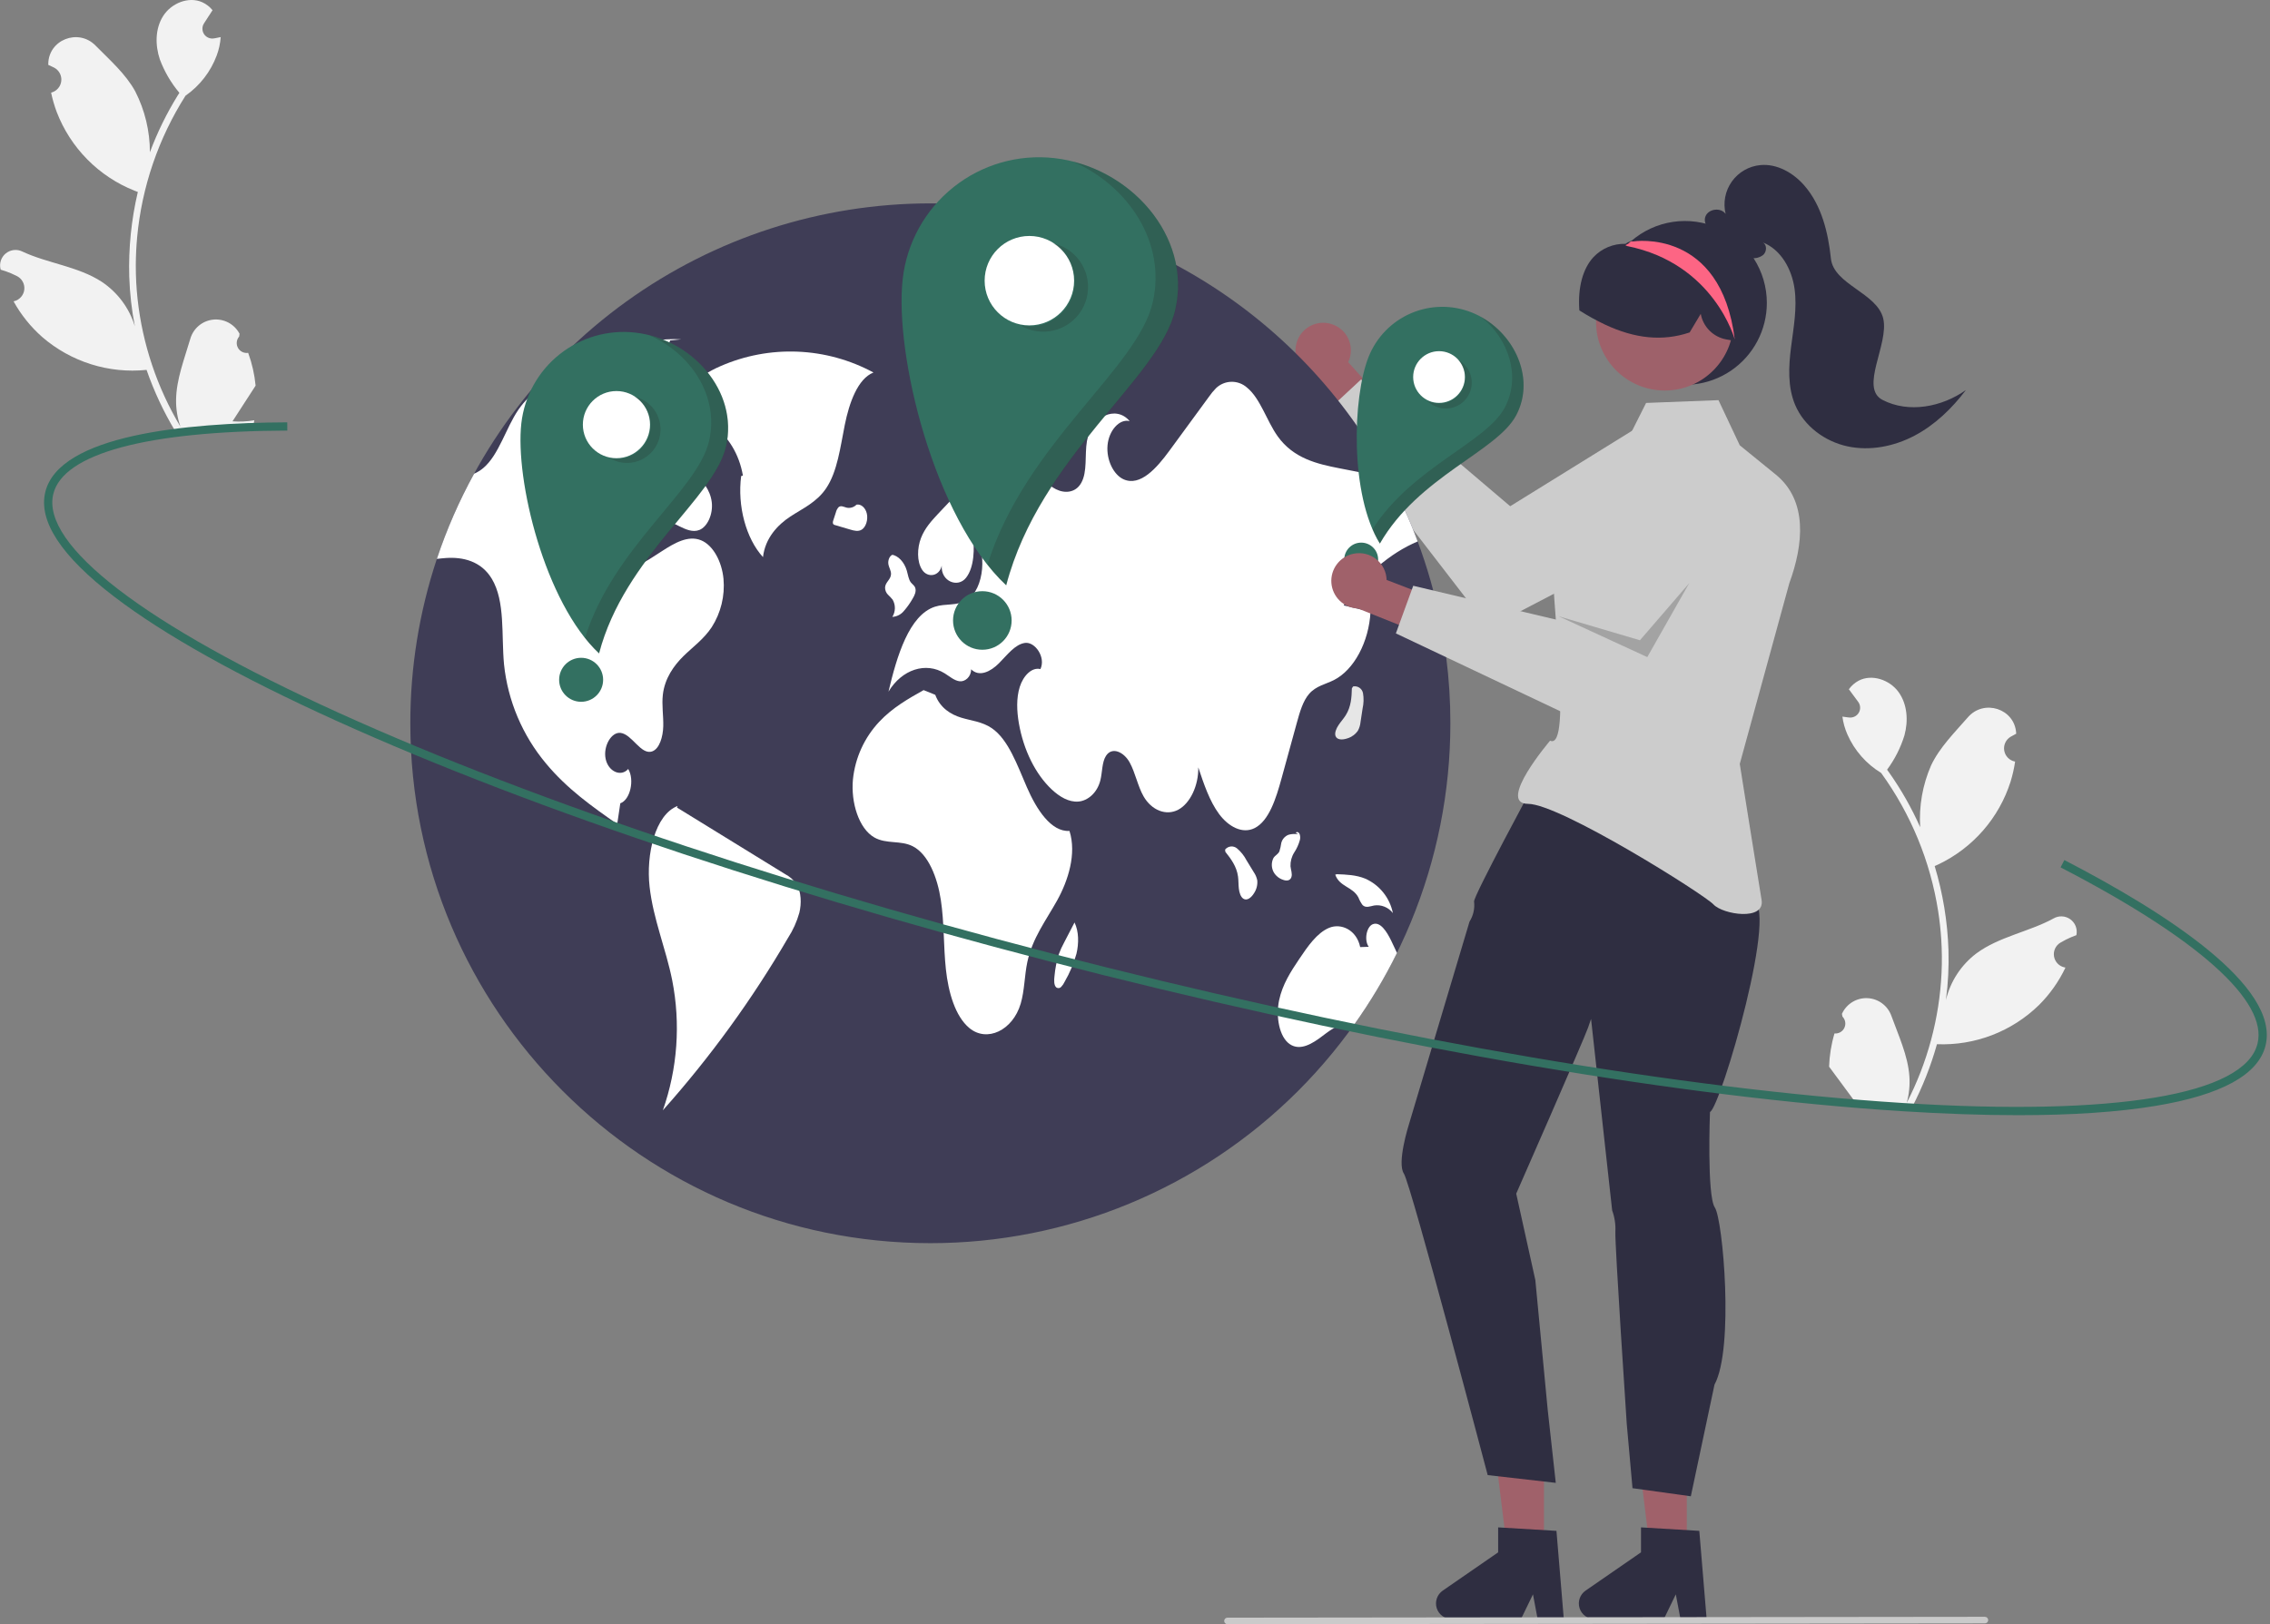 <svg width="306" height="219" viewBox="0 0 306 219" fill="none" xmlns="http://www.w3.org/2000/svg">
<rect x="0" y="0" width="306" height="219" fill="#808080" stroke="none"/>
<g clip-path="url(#clip0_8_6)">
<path d="M247.293 139.349C247.566 139.374 247.84 139.315 248.079 139.179C248.317 139.043 248.508 138.837 248.625 138.589C248.743 138.342 248.781 138.063 248.736 137.793C248.69 137.523 248.562 137.273 248.369 137.077C248.342 136.942 248.322 136.844 248.295 136.709C248.308 136.68 248.322 136.652 248.335 136.623C248.641 135.985 249.129 135.451 249.738 135.089C250.346 134.727 251.048 134.552 251.756 134.588C252.463 134.623 253.144 134.867 253.713 135.289C254.282 135.71 254.714 136.29 254.955 136.956C255.916 139.614 257.173 142.291 257.384 145.064C257.477 146.29 257.356 147.523 257.028 148.707C259.829 143.278 261.431 137.31 261.723 131.207C261.795 129.676 261.781 128.141 261.682 126.611C261.599 125.357 261.461 124.109 261.269 122.868C260.216 116.131 257.581 109.74 253.579 104.219C251.574 103.001 249.991 101.197 249.043 99.052C248.699 98.281 248.469 97.463 248.359 96.626C248.589 96.667 248.824 96.697 249.056 96.723C249.128 96.73 249.204 96.738 249.276 96.745L249.303 96.748C249.558 96.771 249.813 96.72 250.04 96.601C250.266 96.483 250.453 96.301 250.579 96.079C250.704 95.856 250.763 95.602 250.747 95.347C250.732 95.092 250.643 94.847 250.491 94.641C250.397 94.513 250.302 94.385 250.207 94.257C250.064 94.06 249.917 93.866 249.774 93.669C249.757 93.65 249.741 93.63 249.727 93.609C249.562 93.385 249.397 93.163 249.232 92.938C249.574 92.457 250.023 92.062 250.544 91.783C252.345 90.838 254.731 91.662 255.924 93.307C257.121 94.953 257.257 97.189 256.723 99.15C256.211 100.816 255.419 102.383 254.381 103.783C254.47 103.91 254.563 104.032 254.653 104.158C256.287 106.475 257.691 108.946 258.843 111.536C258.666 108.686 259.168 105.835 260.308 103.217C261.453 100.781 263.481 98.779 265.28 96.711C267.441 94.227 271.575 95.547 271.782 98.834C271.784 98.865 271.786 98.897 271.788 98.929C271.529 99.06 271.275 99.199 271.026 99.348C270.712 99.537 270.464 99.816 270.312 100.148C270.16 100.481 270.112 100.852 270.174 101.212C270.237 101.572 270.406 101.905 270.661 102.167C270.916 102.43 271.244 102.609 271.603 102.681L271.64 102.689C271.507 103.594 271.306 104.488 271.039 105.363C270.267 107.805 268.999 110.061 267.314 111.99C265.63 113.919 263.565 115.479 261.249 116.573C261.097 116.642 260.949 116.711 260.798 116.777C261.905 120.453 262.531 124.257 262.657 128.094C262.725 130.357 262.609 132.623 262.311 134.867L262.327 134.788C262.93 132.305 264.372 130.105 266.409 128.562C269.434 126.305 273.59 125.616 276.821 123.839C277.165 123.64 277.559 123.543 277.956 123.561C278.353 123.578 278.736 123.709 279.062 123.937C279.387 124.166 279.64 124.482 279.791 124.85C279.942 125.217 279.985 125.62 279.914 126.011C279.909 126.039 279.903 126.067 279.897 126.095C279.42 126.264 278.954 126.462 278.501 126.689C278.242 126.82 277.988 126.959 277.739 127.108C277.426 127.297 277.177 127.576 277.025 127.908C276.873 128.241 276.825 128.612 276.888 128.972C276.95 129.332 277.12 129.665 277.375 129.928C277.63 130.19 277.958 130.369 278.316 130.441L278.353 130.449C278.379 130.454 278.402 130.459 278.428 130.464C277.539 132.337 276.334 134.044 274.865 135.509C273.053 137.281 270.898 138.663 268.533 139.573C266.167 140.482 263.641 140.898 261.109 140.796L261.105 140.796C260.279 143.75 259.148 146.611 257.731 149.331L247.118 148.837C247.085 148.717 247.057 148.594 247.028 148.474C248.007 148.582 248.996 148.569 249.973 148.436C249.23 147.433 248.488 146.423 247.746 145.42C247.729 145.401 247.713 145.381 247.699 145.361C247.322 144.847 246.942 144.338 246.566 143.825L246.565 143.824C246.615 142.307 246.859 140.803 247.292 139.349L247.293 139.349Z" fill="#F2F2F2"/>
<path d="M33.454 47.576C33.183 47.619 32.905 47.576 32.659 47.456C32.413 47.335 32.209 47.141 32.077 46.901C31.944 46.661 31.889 46.386 31.918 46.113C31.947 45.84 32.059 45.583 32.239 45.376C32.258 45.239 32.272 45.141 32.291 45.004C32.276 44.976 32.261 44.948 32.245 44.92C31.9 44.302 31.38 43.799 30.75 43.476C30.121 43.152 29.409 43.021 28.706 43.1C28.002 43.18 27.337 43.465 26.795 43.921C26.253 44.376 25.858 44.982 25.659 45.662C24.864 48.374 23.774 51.123 23.735 53.904C23.718 55.134 23.915 56.357 24.316 57.519C21.184 52.273 19.217 46.415 18.548 40.342C18.382 38.818 18.301 37.286 18.305 35.752C18.311 34.495 18.371 33.242 18.486 31.99C19.12 25.201 21.356 18.66 25.009 12.902C26.935 11.562 28.404 9.665 29.218 7.465C29.513 6.674 29.692 5.844 29.75 5.001C29.523 5.057 29.29 5.101 29.061 5.141C28.989 5.153 28.914 5.165 28.842 5.177L28.815 5.181C28.563 5.22 28.304 5.185 28.071 5.08C27.838 4.976 27.64 4.806 27.501 4.592C27.362 4.378 27.288 4.127 27.288 3.872C27.287 3.616 27.361 3.366 27.5 3.152C27.586 3.018 27.672 2.884 27.759 2.751C27.89 2.545 28.025 2.343 28.155 2.137C28.171 2.117 28.185 2.096 28.199 2.075C28.349 1.84 28.5 1.609 28.651 1.375C28.279 0.916 27.807 0.549 27.27 0.303C25.414 -0.529 23.083 0.44 21.994 2.156C20.902 3.872 20.904 6.113 21.558 8.037C22.172 9.669 23.06 11.184 24.182 12.517C24.101 12.649 24.015 12.777 23.934 12.908C22.446 15.321 21.198 17.874 20.207 20.53C20.208 17.675 19.531 14.86 18.231 12.318C16.938 9.957 14.79 8.085 12.867 6.132C10.556 3.786 6.512 5.359 6.508 8.652C6.508 8.684 6.508 8.716 6.508 8.747C6.775 8.862 7.037 8.985 7.295 9.118C7.619 9.287 7.885 9.551 8.057 9.873C8.229 10.196 8.3 10.563 8.26 10.926C8.22 11.29 8.071 11.633 7.833 11.91C7.594 12.187 7.278 12.386 6.925 12.481L6.889 12.491C7.077 13.386 7.332 14.266 7.654 15.123C8.575 17.513 9.98 19.686 11.78 21.507C13.581 23.328 15.738 24.758 18.117 25.706C18.273 25.766 18.425 25.826 18.58 25.882C17.702 29.619 17.313 33.455 17.424 37.292C17.496 39.556 17.751 41.809 18.187 44.032L18.167 43.953C17.411 41.512 15.836 39.406 13.707 37.992C10.55 35.926 6.359 35.494 3.023 33.92C2.668 33.743 2.269 33.671 1.874 33.713C1.479 33.755 1.104 33.909 0.794 34.157C0.483 34.406 0.25 34.737 0.122 35.113C-0.006 35.489 -0.024 35.894 0.071 36.28C0.078 36.307 0.085 36.335 0.093 36.362C0.58 36.501 1.057 36.671 1.523 36.869C1.79 36.984 2.052 37.107 2.31 37.24C2.634 37.409 2.9 37.672 3.072 37.995C3.244 38.318 3.315 38.685 3.275 39.048C3.235 39.412 3.086 39.755 2.847 40.032C2.609 40.309 2.293 40.508 1.94 40.603L1.903 40.612C1.877 40.619 1.855 40.625 1.829 40.632C2.832 42.447 4.141 44.076 5.697 45.448C7.615 47.104 9.851 48.351 12.268 49.112C14.685 49.873 17.233 50.133 19.753 49.875L19.757 49.875C20.765 52.772 22.07 55.557 23.653 58.184L34.215 57.036C34.24 56.914 34.261 56.789 34.282 56.668C33.311 56.836 32.323 56.884 31.341 56.812C32.02 55.765 32.698 54.711 33.377 53.664C33.393 53.644 33.407 53.623 33.42 53.602C33.764 53.066 34.112 52.535 34.456 51.999L34.456 51.998C34.313 50.488 33.977 49.002 33.454 47.577L33.454 47.576Z" fill="#F2F2F2"/>
<path d="M179.378 43.662C179.901 43.806 180.386 44.063 180.799 44.414C181.212 44.766 181.543 45.204 181.768 45.697C181.993 46.19 182.108 46.727 182.103 47.269C182.099 47.811 181.976 48.346 181.742 48.835L187.41 55.136L184.421 59.515L176.542 50.503C175.745 50.057 175.141 49.334 174.842 48.471C174.543 47.608 174.572 46.666 174.921 45.823C175.271 44.98 175.918 44.294 176.739 43.896C177.561 43.498 178.5 43.414 179.378 43.662Z" fill="#A0616A"/>
<path d="M232.44 59.136C231.929 58.304 231.259 57.581 230.468 57.009C229.678 56.437 228.782 56.027 227.832 55.802C226.882 55.577 225.897 55.541 224.934 55.698C223.97 55.854 223.047 56.199 222.217 56.713L203.577 68.258L183.47 51.166L178.467 55.824L200.68 84.644L229.55 69.593C228.876 69.945 233.254 60.461 232.44 59.136Z" fill="#CCCCCC"/>
<path d="M195.513 97.523C195.515 106.729 193.703 115.845 190.181 124.351C186.659 132.857 181.495 140.585 174.986 147.095C168.476 153.605 160.747 158.768 152.242 162.29C143.736 165.813 134.619 167.625 125.413 167.623C86.699 167.623 55.313 136.237 55.313 97.523C55.307 89.992 56.514 82.51 58.888 75.363C63.55 61.407 72.482 49.268 84.42 40.665C96.358 32.062 110.698 27.43 125.413 27.423C138.104 27.418 150.558 30.86 161.445 37.381C172.332 43.902 181.244 53.257 187.23 64.447C188.714 67.208 190.008 70.067 191.105 73.003C191.257 73.412 191.405 73.821 191.549 74.234V74.238C192.191 76.053 192.757 77.901 193.247 79.784C194.756 85.576 195.518 91.537 195.513 97.523Z" fill="#3F3D56"/>
<path d="M117.744 50.227C114.593 48.524 111.096 47.562 107.517 47.416C103.939 47.269 100.374 47.942 97.096 49.382C94.209 50.639 91.169 52.893 90.206 56.963C94.101 54.664 99.143 58.296 100.145 64.123L99.911 64.187C99.382 68.223 100.564 72.617 102.852 75.119C103.152 72.52 104.861 70.751 106.542 69.646C108.223 68.541 110.083 67.738 111.366 65.838C112.887 63.586 113.273 60.295 113.878 57.293C114.482 54.291 115.628 51.064 117.744 50.227Z" fill="white"/>
<path d="M95.94 84.57C94.861 86.19 93.42 87.206 92.127 88.472C90.838 89.742 89.612 91.455 89.355 93.656C89.191 95.065 89.444 96.499 89.409 97.924C89.374 99.349 88.899 100.954 87.929 101.308C86.399 101.861 85.23 99.018 83.657 98.82C82.407 98.664 81.281 100.631 81.644 102.336C82.006 104.042 83.708 104.798 84.685 103.684C85.569 105.168 84.946 107.859 83.618 108.314C83.478 109.249 83.338 110.18 83.201 111.114C79.844 108.766 76.452 106.379 73.598 102.94C70.423 99.148 68.454 94.493 67.943 89.574C67.573 85.621 68.122 81.1 66.307 78.058C64.855 75.624 62.362 75.087 60.119 75.239C59.71 75.266 59.297 75.313 58.888 75.363C60.211 71.39 61.892 67.545 63.908 63.875C64.365 63.679 64.789 63.415 65.166 63.092C67.254 61.32 68.181 57.733 69.875 55.252C69.984 55.093 70.097 54.937 70.213 54.785C71.947 52.523 74.268 51.358 76.511 50.275C81.476 47.865 86.586 45.423 91.828 45.758L90.336 45.902C88.595 50.778 86.853 55.654 85.11 60.529C84.845 61.277 84.577 62.026 84.308 62.776C83.318 65.549 82.298 68.501 82.45 71.605C82.539 73.443 83.178 75.406 84.393 76.037C85.526 76.621 86.765 75.905 87.859 75.196C88.323 74.9 88.782 74.604 89.246 74.304C90.909 73.233 92.751 72.135 94.507 72.851C96.115 73.506 97.303 75.691 97.529 78.047C97.736 80.337 97.177 82.631 95.94 84.57Z" fill="white"/>
<path d="M105.83 117.858C100.974 114.868 96.117 111.878 91.26 108.887L91.343 108.675C88.323 109.825 87.069 115.193 87.568 119.582C88.067 123.972 89.759 127.896 90.614 132.173C91.767 138.026 91.332 144.081 89.354 149.71C95.741 142.544 101.392 134.756 106.225 126.462C106.9 125.417 107.415 124.276 107.751 123.078C108.06 121.804 108.012 120.272 107.394 119.25C106.997 118.663 106.459 118.185 105.83 117.858Z" fill="white"/>
<path d="M86.662 63.455C86.147 64.614 85.948 66.161 86.416 67.36C86.894 68.586 87.905 69.139 88.835 69.6L91.519 70.931C92.411 71.373 93.374 71.82 94.284 71.456C95.381 71.017 96.142 69.296 95.946 67.698C95.736 65.998 94.665 64.829 93.673 63.833C92.286 62.439 90.899 61.046 89.513 59.652L88.731 60.609C87.885 61.434 87.186 62.396 86.662 63.455Z" fill="white"/>
<path d="M181.127 81.629C182.334 81.914 183.542 82.198 184.749 82.482C184.539 86.56 182.517 90.334 179.807 91.701C178.678 92.269 177.42 92.479 176.485 93.543C175.64 94.508 175.212 96.012 174.818 97.449C174.129 99.957 173.44 102.465 172.75 104.973C172.01 107.676 171.06 110.678 169.136 111.652C167.485 112.489 165.596 111.465 164.327 109.747C163.057 108.03 162.282 105.72 161.53 103.47C161.577 105.923 160.436 108.33 158.82 109.183C157.2 110.036 155.229 109.264 154.146 107.36C153.368 105.993 153.044 104.19 152.281 102.804C151.518 101.417 149.917 100.623 149.084 101.923C148.535 102.788 148.605 104.112 148.332 105.21C147.908 106.916 146.622 107.987 145.349 108.081C144.079 108.174 142.841 107.442 141.778 106.449C139.585 104.392 137.969 101.129 137.342 97.503C137.065 95.887 136.988 94.127 137.467 92.612C137.946 91.097 139.102 89.929 140.251 90.217C141.007 88.62 139.515 86.501 138.171 86.688C136.824 86.875 135.769 88.32 134.663 89.43C133.56 90.54 132.018 91.346 130.908 90.244C130.916 91.268 130.083 91.946 129.362 91.86C128.646 91.778 128.007 91.202 127.349 90.793C124.806 89.208 121.577 90.26 119.77 93.258C120.9 88.453 122.555 82.938 126.025 81.809C127.442 81.345 128.988 81.727 130.328 80.925C132.7 79.503 133.179 74.133 131.13 71.917C131.391 74.012 131.341 76.458 130.235 77.891C129.129 79.324 126.807 78.389 126.948 76.271C126.628 77.731 125.039 77.953 124.307 76.832C123.571 75.71 123.634 73.876 124.155 72.536C124.677 71.196 125.565 70.234 126.426 69.311C128.276 67.329 130.153 65.323 132.295 64.077C134.441 62.831 136.917 62.41 139.067 63.649C140.201 64.303 141.197 65.394 142.354 65.97C143.511 66.55 144.979 66.476 145.746 65.121C146.607 63.61 146.202 61.367 146.521 59.478C147.094 56.14 150.431 54.579 152.281 56.783C150.899 56.428 149.469 58.064 149.298 60.047C149.123 62.029 150.124 64.031 151.463 64.63C153.714 65.627 155.918 63.119 157.62 60.798C159.396 58.368 161.175 55.939 162.956 53.512C163.24 53.098 163.559 52.71 163.91 52.351C164.468 51.807 165.211 51.496 165.99 51.48C166.769 51.464 167.525 51.745 168.104 52.265C169.903 53.734 170.749 56.744 172.225 58.816C174.366 61.826 177.572 62.558 180.555 63.142C182.778 63.575 185.003 64.01 187.23 64.447C188.714 67.208 190.008 70.067 191.105 73.003C187.335 74.604 183.857 77.599 181.127 81.629Z" fill="white"/>
<path d="M188.316 128.487C186.648 131.875 184.707 135.122 182.514 138.196C181.112 137.597 179.604 138.668 178.292 139.672C176.921 140.724 175.274 141.748 173.868 140.79C172.431 139.809 171.967 137.063 172.423 134.886C172.879 132.713 174.016 130.984 175.118 129.34C176.286 127.596 177.536 125.785 179.16 125.107C180.788 124.429 182.88 125.387 183.355 127.701L184.508 127.662C183.861 126.774 184.2 124.936 185.068 124.612C186.069 124.235 186.938 125.609 187.53 126.825C187.794 127.374 188.063 127.927 188.316 128.487Z" fill="white"/>
<path d="M144.167 112.038C141.689 112.193 139.726 109.143 138.422 106.142C137.118 103.142 135.928 99.71 133.692 98.183C132.415 97.31 130.958 97.19 129.573 96.767C128.187 96.344 126.737 95.469 126.074 93.687L124.503 93.052C122.427 94.219 120.324 95.408 118.535 97.307C116.529 99.438 115.279 102.17 114.979 105.081C114.679 108.227 115.788 111.735 117.859 112.917C119.496 113.851 121.402 113.262 123.06 114.117C125.132 115.185 126.362 118.288 126.827 121.351C127.293 124.415 127.175 127.599 127.508 130.697C127.841 133.795 128.759 137.019 130.659 138.607C133.036 140.594 136.525 138.943 137.592 135.326C138.115 133.552 138.097 131.55 138.488 129.708C139.177 126.465 141.037 124.059 142.512 121.399C143.987 118.738 145.148 115.125 144.167 112.038Z" fill="white"/>
<path d="M119.683 80.169C119.914 80.382 120.129 80.611 120.328 80.854C120.533 81.208 120.638 81.612 120.631 82.021C120.624 82.431 120.506 82.831 120.288 83.178C120.587 83.161 120.878 83.082 121.145 82.947C121.411 82.811 121.647 82.622 121.837 82.391C122.289 81.876 122.687 81.315 123.024 80.719C123.276 80.306 123.545 79.749 123.374 79.26C123.257 78.926 122.98 78.783 122.786 78.532C122.478 78.134 122.402 77.501 122.243 76.955C121.899 75.775 121.075 74.906 120.181 74.782L120.305 74.806C119.932 74.934 119.671 75.527 119.754 76.061C119.829 76.547 120.141 76.95 120.11 77.446C120.065 78.159 119.353 78.493 119.309 79.206C119.302 79.564 119.436 79.909 119.683 80.169Z" fill="white"/>
<path d="M115.437 68.057C115.441 68.056 115.445 68.056 115.448 68.055C115.525 67.985 115.595 67.91 115.66 67.83L115.437 68.057Z" fill="#E6E6E6"/>
<path d="M116.18 71.403C116.728 71.05 117.034 70.076 116.853 69.26C116.673 68.45 116.036 67.905 115.448 68.055C115.278 68.228 115.066 68.354 114.833 68.423C114.601 68.492 114.354 68.5 114.117 68.447C113.754 68.353 113.355 68.112 113.04 68.386C112.86 68.591 112.734 68.837 112.673 69.103C112.556 69.461 112.44 69.819 112.323 70.177C112.268 70.305 112.253 70.447 112.282 70.584C112.304 70.638 112.34 70.686 112.387 70.723C112.433 70.76 112.488 70.784 112.546 70.794C113.246 71 113.946 71.206 114.645 71.413C115.155 71.563 115.706 71.708 116.18 71.403Z" fill="white"/>
<path d="M169.005 117.59C168.682 117.061 168.358 116.531 168.035 116.002C167.717 115.388 167.283 114.843 166.756 114.396C166.64 114.299 166.506 114.226 166.362 114.182C166.218 114.137 166.066 114.122 165.916 114.137C165.765 114.152 165.62 114.197 165.487 114.269C165.354 114.342 165.237 114.44 165.143 114.558L165.183 114.86C165.92 115.785 166.7 116.813 166.887 118.185C166.961 118.727 166.935 119.287 167 119.83C167.064 120.374 167.248 120.938 167.599 121.172C168.108 121.512 168.706 121.01 169.069 120.398C169.393 119.895 169.538 119.298 169.482 118.703C169.401 118.303 169.239 117.925 169.005 117.59Z" fill="white"/>
<path d="M183.401 97.366C183.494 96.752 183.588 96.139 183.681 95.525C183.833 94.852 183.852 94.154 183.737 93.474C183.711 93.325 183.655 93.183 183.573 93.056C183.492 92.929 183.385 92.82 183.261 92.734C183.136 92.649 182.996 92.59 182.848 92.559C182.7 92.529 182.547 92.529 182.399 92.558L182.234 92.815C182.203 93.998 182.138 95.286 181.397 96.457C181.105 96.918 180.724 97.33 180.424 97.788C180.123 98.245 179.901 98.795 180.018 99.2C180.189 99.788 180.969 99.79 181.641 99.555C182.213 99.379 182.709 99.016 183.049 98.523C183.244 98.166 183.364 97.772 183.401 97.366Z" fill="#E6E6E6"/>
<path d="M174.079 118.279C174.238 117.825 174.009 117.303 173.961 116.801C173.938 116.152 174.11 115.511 174.455 114.961C174.798 114.442 175.057 113.873 175.224 113.274C175.295 113.001 175.282 112.713 175.188 112.447C175.081 112.207 174.821 112.097 174.672 112.288L174.991 112.493C174.561 112.416 174.119 112.437 173.699 112.555C173.459 112.647 173.245 112.795 173.074 112.987C172.904 113.179 172.782 113.41 172.72 113.659C172.667 114.047 172.581 114.43 172.463 114.804C172.273 115.194 171.906 115.324 171.675 115.667C171.517 115.97 171.438 116.308 171.443 116.651C171.449 116.993 171.54 117.328 171.707 117.626C171.997 118.114 172.458 118.477 173.001 118.644C173.39 118.783 173.902 118.79 174.079 118.279Z" fill="white"/>
<path d="M183.115 121.006C183.256 121.371 183.444 121.717 183.675 122.033C184.108 122.469 184.696 122.201 185.221 122.095C185.697 122.02 186.185 122.075 186.632 122.255C187.08 122.434 187.47 122.731 187.762 123.115C187.559 122.1 187.115 121.148 186.467 120.341C185.82 119.533 184.988 118.892 184.041 118.473C182.804 117.968 181.501 117.92 180.215 117.874L179.993 117.931C180.559 119.58 182.337 119.543 183.115 121.006Z" fill="white"/>
<path d="M144.845 124.377L144.848 124.384C144.869 124.343 144.891 124.301 144.912 124.26L144.845 124.377Z" fill="#E6E6E6"/>
<path d="M143.474 127.031C143.175 127.573 142.918 128.138 142.705 128.72C142.423 129.662 142.236 130.631 142.147 131.611C142.078 132.168 142.056 132.879 142.405 133.151C142.505 133.217 142.626 133.245 142.746 133.229C142.865 133.213 142.974 133.154 143.053 133.063C143.247 132.858 143.405 132.622 143.522 132.365C144.208 131.183 144.741 129.919 145.107 128.603C145.441 127.217 145.438 125.585 144.848 124.384C144.39 125.266 143.932 126.149 143.474 127.031Z" fill="white"/>
<path d="M130.249 56.34C130.467 56.553 130.743 56.698 131.041 56.756C131.34 56.814 131.65 56.784 131.931 56.669C132.515 56.413 133.05 56.06 133.514 55.623C133.898 55.339 134.224 54.984 134.473 54.577C134.611 54.333 134.699 54.065 134.733 53.788C134.766 53.51 134.745 53.229 134.67 52.96C134.453 52.326 133.903 52.113 133.418 51.97C132.641 51.739 131.864 51.509 131.088 51.279L131.65 50.772C131.072 50.462 130.432 51.038 130.071 51.751C129.839 52.216 129.677 52.713 129.591 53.226C129.398 54.345 129.587 55.677 130.249 56.34Z" fill="#E6E6E6"/>
<path d="M143.962 51.737C144.181 51.978 144.483 52.127 144.808 52.154C145.133 52.18 145.455 52.082 145.71 51.879C145.93 51.714 146.112 51.505 146.245 51.265C146.379 51.025 146.46 50.76 146.484 50.486C146.539 49.875 146.237 49.196 145.805 49.143L145.904 48.571C145.073 48.421 144.05 48.391 143.605 49.401C143.455 49.787 143.409 50.206 143.471 50.616C143.534 51.026 143.703 51.413 143.962 51.737Z" fill="#E6E6E6"/>
<path d="M142.13 21.319C137.258 20.77 132.367 22.178 128.533 25.235C124.699 28.291 122.237 32.746 121.687 37.618C120.542 47.764 125.888 69.796 135.633 78.916C140.222 61.443 156.301 51.078 158.429 41.762C160.702 31.808 152.276 22.464 142.13 21.319Z" fill="#337061"/>
<path d="M138.76 43.875C142.09 43.875 144.79 41.175 144.79 37.846C144.79 34.516 142.09 31.816 138.76 31.816C135.43 31.816 132.731 34.516 132.731 37.846C132.731 41.175 135.43 43.875 138.76 43.875Z" fill="white"/>
<path d="M132.421 87.61C134.602 87.61 136.37 85.842 136.37 83.661C136.37 81.48 134.602 79.712 132.421 79.712C130.24 79.712 128.472 81.48 128.472 83.661C128.472 85.842 130.24 87.61 132.421 87.61Z" fill="#337061"/>
<path opacity="0.2" d="M143.749 33.526C144.428 33.934 145.019 34.471 145.49 35.108C145.961 35.744 146.302 36.467 146.494 37.235C146.685 38.004 146.724 38.802 146.606 39.585C146.489 40.368 146.219 41.12 145.811 41.799C145.404 42.478 144.866 43.069 144.23 43.541C143.593 44.011 142.87 44.352 142.102 44.544C140.55 44.931 138.909 44.685 137.538 43.862C138.936 44.173 140.398 43.976 141.664 43.307C142.93 42.638 143.916 41.541 144.447 40.211C144.977 38.881 145.017 37.406 144.559 36.05C144.101 34.693 143.176 33.544 141.948 32.807C142.583 32.948 143.191 33.191 143.749 33.526Z" fill="#231F20"/>
<path opacity="0.2" d="M158.452 41.782C156.325 51.097 140.245 61.462 135.657 78.936C134.74 78.07 133.889 77.137 133.11 76.146C138.266 59.721 153.345 49.74 155.4 40.74C157.24 32.684 152.072 25.029 144.656 21.795C153.633 24.051 160.535 32.66 158.452 41.782Z" fill="#231F20"/>
<path d="M85.629 44.845C81.97 44.432 78.297 45.49 75.418 47.785C72.539 50.081 70.69 53.426 70.277 57.084C69.418 64.704 73.432 81.249 80.75 88.098C84.196 74.976 96.271 67.192 97.869 60.197C99.576 52.722 93.248 45.704 85.629 44.845Z" fill="#337061"/>
<path d="M83.099 61.783C85.599 61.783 87.626 59.756 87.626 57.255C87.626 54.755 85.599 52.728 83.099 52.728C80.598 52.728 78.571 54.755 78.571 57.255C78.571 59.756 80.598 61.783 83.099 61.783Z" fill="white"/>
<path d="M78.338 94.627C79.976 94.627 81.303 93.299 81.303 91.661C81.303 90.023 79.976 88.695 78.338 88.695C76.7 88.695 75.372 90.023 75.372 91.661C75.372 93.299 76.7 94.627 78.338 94.627Z" fill="#337061"/>
<path opacity="0.2" d="M86.845 54.011C87.355 54.318 87.799 54.721 88.153 55.199C88.506 55.677 88.762 56.22 88.906 56.797C89.05 57.374 89.079 57.974 88.991 58.562C88.903 59.15 88.7 59.715 88.394 60.224C88.088 60.734 87.684 61.178 87.206 61.532C86.728 61.886 86.185 62.142 85.608 62.286C85.031 62.429 84.432 62.458 83.844 62.37C83.255 62.282 82.691 62.08 82.181 61.773C83.23 62.007 84.329 61.859 85.279 61.357C86.23 60.855 86.97 60.03 87.369 59.032C87.767 58.033 87.797 56.925 87.453 55.907C87.11 54.888 86.415 54.025 85.493 53.472C85.969 53.578 86.426 53.76 86.845 54.011Z" fill="#231F20"/>
<path opacity="0.2" d="M97.887 60.212C96.289 67.207 84.214 74.99 80.768 88.113C80.08 87.463 79.44 86.762 78.856 86.018C82.728 73.683 94.051 66.188 95.595 59.429C96.976 53.38 93.095 47.63 87.526 45.202C94.268 46.896 99.451 53.361 97.887 60.212Z" fill="#231F20"/>
<path d="M227.385 208.867H222.414L220.049 189.691L227.386 189.692L227.385 208.867Z" fill="#A0616A"/>
<path d="M230.059 218.306H226.532L225.902 214.976L224.29 218.306H214.934C214.485 218.306 214.048 218.163 213.687 217.897C213.326 217.631 213.059 217.257 212.926 216.829C212.792 216.401 212.799 215.941 212.945 215.517C213.091 215.093 213.369 214.727 213.738 214.472L221.21 209.312V205.945L229.069 206.414L230.059 218.306Z" fill="#2F2E41"/>
<path d="M208.13 208.867H203.158L200.793 189.691L208.131 189.692L208.13 208.867Z" fill="#A0616A"/>
<path d="M210.804 218.306H207.276L206.647 214.976L205.034 218.306H195.678C195.23 218.306 194.793 218.163 194.432 217.897C194.07 217.631 193.804 217.257 193.67 216.829C193.537 216.401 193.544 215.941 193.69 215.517C193.836 215.093 194.114 214.727 194.483 214.472L201.954 209.312V205.945L209.813 206.414L210.804 218.306Z" fill="#2F2E41"/>
<path d="M189.243 158.24C190.194 159.667 200.544 198.896 200.544 198.896L209.721 199.942L208.632 190.072L206.967 172.605L204.389 160.946C204.389 160.946 213.493 140.226 214.069 138.575L214.478 137.391L217.322 163.206C217.66 164.127 217.807 165.108 217.755 166.088C217.669 167.701 219.287 191.96 219.287 191.96L220.064 200.661L227.927 201.753L231.117 186.699C233.781 181.809 232.254 164.433 231.164 162.816C230.075 161.198 230.508 149.934 230.508 149.934C231.899 149.445 240.194 121.16 236.045 121.327C236.311 119.819 236.52 118.473 236.52 118.473L229.319 112.665L211.295 107.98L206.748 105.796C206.748 105.796 198.627 120.813 198.708 121.56C198.82 122.506 198.603 123.462 198.094 124.267L189.895 151.709C189.895 151.709 188.282 156.798 189.243 158.24Z" fill="#2F2E41"/>
<path d="M234.524 60.042L231.656 53.955L221.897 54.33L218.714 60.663C218.714 60.663 209.617 71.529 209.323 75.062C208.953 79.505 212.03 101.283 208.953 99.871C208.953 99.871 201.697 108.388 205.99 108.388C210.284 108.388 229.705 120.58 230.979 121.951C232.254 123.322 237.942 124.211 237.465 121.349C236.988 118.486 234.524 103.007 234.524 103.007L241.196 78.666C243.116 73.411 243.714 67.516 239.373 63.986L234.524 60.042Z" fill="#CCCCCC"/>
<path d="M198.376 42.125C197.07 41.607 195.676 41.351 194.272 41.371C192.867 41.392 191.481 41.69 190.191 42.246C188.902 42.803 187.735 43.608 186.757 44.615C185.779 45.623 185.008 46.814 184.49 48.119C182.311 53.609 181.95 66.718 186.005 73.289C191.219 64.231 201.768 60.887 204.37 56.01C207.15 50.799 203.865 44.304 198.376 42.125Z" fill="#337061"/>
<path d="M193.986 54.326C195.912 54.326 197.474 52.764 197.474 50.838C197.474 48.912 195.912 47.35 193.986 47.35C192.06 47.35 190.498 48.912 190.498 50.838C190.498 52.764 192.06 54.326 193.986 54.326Z" fill="white"/>
<path d="M183.492 77.734C184.753 77.734 185.776 76.711 185.776 75.449C185.776 74.188 184.753 73.165 183.492 73.165C182.23 73.165 181.207 74.188 181.207 75.449C181.207 76.711 182.23 77.734 183.492 77.734Z" fill="#337061"/>
<path opacity="0.2" d="M197.426 49.184C198.065 49.852 198.413 50.746 198.393 51.671C198.373 52.595 197.987 53.473 197.319 54.113C196.652 54.752 195.758 55.101 194.834 55.082C193.909 55.063 193.031 54.677 192.39 54.011C193.123 54.396 193.969 54.509 194.777 54.327C195.586 54.146 196.303 53.683 196.801 53.022C197.299 52.36 197.545 51.542 197.495 50.716C197.446 49.889 197.104 49.107 196.53 48.51C196.863 48.685 197.166 48.912 197.426 49.184Z" fill="#231F20"/>
<path opacity="0.2" d="M204.38 56.025C201.778 60.902 191.229 64.246 186.015 73.303C185.635 72.681 185.302 72.031 185.017 71.359C190.389 62.974 200.321 59.692 202.835 54.98C205.085 50.763 203.362 45.705 199.714 42.774C204.382 45.396 206.928 51.249 204.38 56.025Z" fill="#231F20"/>
<path d="M182.462 74.663C182.993 74.553 183.542 74.561 184.069 74.687C184.597 74.812 185.09 75.052 185.515 75.389C185.94 75.726 186.286 76.152 186.529 76.637C186.771 77.122 186.904 77.654 186.919 78.196L194.831 81.233L194.158 86.492L183.044 82.046C182.132 82.01 181.265 81.64 180.607 81.008C179.949 80.375 179.546 79.523 179.474 78.613C179.402 77.703 179.667 76.798 180.218 76.07C180.768 75.342 181.567 74.841 182.462 74.663L182.462 74.663Z" fill="#A0616A"/>
<path d="M237.75 63.826C236.917 63.317 235.991 62.978 235.027 62.828C234.062 62.678 233.078 62.72 232.129 62.951C231.181 63.182 230.288 63.598 229.501 64.175C228.713 64.752 228.048 65.479 227.542 66.314L216.185 85.069L190.506 78.983L188.167 85.405L221.051 100.982L237.706 74.455C240.199 70.951 241.42 66.067 237.75 63.826Z" fill="#CCCCCC"/>
<path d="M238.174 40.841C238.174 42.649 237.731 44.429 236.883 46.025C236.035 47.622 234.809 48.986 233.311 49.997C231.812 51.009 230.089 51.637 228.291 51.827C226.494 52.017 224.677 51.763 223 51.087C221.324 50.411 219.839 49.334 218.676 47.95C217.513 46.566 216.708 44.918 216.33 43.15C215.953 41.382 216.016 39.549 216.512 37.81C217.009 36.072 217.925 34.483 219.179 33.181L219.232 33.128C219.321 33.036 219.409 32.943 219.502 32.855C219.502 32.855 219.503 32.854 219.503 32.854C219.504 32.854 219.505 32.854 219.505 32.853C219.505 32.853 219.506 32.852 219.506 32.852C219.506 32.851 219.506 32.851 219.506 32.85C219.621 32.744 219.736 32.638 219.855 32.536C221.451 31.137 223.416 30.228 225.515 29.917C227.615 29.606 229.759 29.907 231.692 30.783C233.625 31.659 235.264 33.074 236.414 34.858C237.563 36.641 238.174 38.719 238.174 40.841V40.841Z" fill="#2F2E41"/>
<path d="M224.41 52.656C229.524 52.656 233.67 48.51 233.67 43.396C233.67 38.282 229.524 34.136 224.41 34.136C219.295 34.136 215.149 38.282 215.149 43.396C215.149 48.51 219.295 52.656 224.41 52.656Z" fill="#9E616A"/>
<path d="M234.243 46.037L232.709 45.766C231.852 45.61 231.062 45.196 230.447 44.58C229.831 43.963 229.418 43.173 229.264 42.316L227.766 44.825L227.701 44.846C224.134 46.031 220.423 45.677 216.357 43.765C215.195 43.214 214.068 42.592 212.981 41.904L212.901 41.853L212.894 41.759C212.687 38.747 213.363 36.23 214.798 34.673C215.349 34.087 216.018 33.624 216.76 33.315C217.503 33.005 218.302 32.856 219.106 32.877C219.163 32.862 219.216 32.833 219.259 32.793C219.28 32.777 219.3 32.762 219.321 32.748V32.733L219.427 32.682C219.656 32.575 219.889 32.472 220.121 32.378C221.954 31.669 223.949 31.491 225.878 31.865C227.807 32.239 229.591 33.149 231.026 34.492C233.878 37.215 235.187 41.785 234.282 45.864L234.243 46.037Z" fill="#2F2E41"/>
<path d="M253.775 53.927C250.624 52.3 254.677 46.397 253.862 42.946C253.048 39.494 247.183 38.384 246.81 34.858C246.436 31.331 245.557 27.694 243.23 25.018C241.743 23.308 239.552 22.046 237.296 22.26C236.533 22.332 235.794 22.568 235.13 22.952C234.467 23.336 233.893 23.858 233.45 24.483C233.006 25.108 232.702 25.822 232.559 26.575C232.416 27.328 232.437 28.104 232.62 28.848C231.978 27.938 230.316 28.135 229.904 29.17C229.538 30.091 230.346 31.205 231.297 31.287C232.542 32.824 233.967 34.455 235.916 34.764C236.227 34.836 236.549 34.836 236.86 34.764C237.171 34.692 237.461 34.551 237.709 34.351C238.167 33.91 238.203 33.03 237.659 32.701C240.109 33.674 241.545 36.323 241.909 38.934C242.272 41.545 241.769 44.186 241.438 46.802C241.106 49.417 240.964 52.168 241.989 54.596C243.201 57.466 245.99 59.522 249.034 60.182C252.078 60.841 255.32 60.197 258.075 58.745C260.831 57.292 263.129 55.075 265.006 52.59C261.772 54.886 257.299 55.746 253.775 53.927Z" fill="#2F2E41"/>
<path d="M233.849 45.779C233.849 45.779 231.106 35.54 219.347 33.177C219.334 33.173 219.29 33.155 219.232 33.128C219.197 33.106 219.153 33.084 219.109 33.062C219.241 32.987 219.369 32.921 219.502 32.855C219.502 32.855 219.503 32.854 219.503 32.854C219.504 32.854 219.505 32.854 219.505 32.853C219.505 32.853 219.506 32.852 219.506 32.852C219.506 32.851 219.506 32.851 219.506 32.85C219.621 32.744 219.736 32.638 219.855 32.536L220.191 32.55C220.191 32.55 231.99 30.681 233.849 45.779Z" fill="#FD6584"/>
<path opacity="0.2" d="M227.708 78.635L221.066 86.329L210.093 83.089L222.056 88.602L227.708 78.635Z" fill="black"/>
<path d="M267.57 218.886L165.461 219C165.345 219 165.233 218.953 165.15 218.87C165.068 218.788 165.022 218.676 165.022 218.559C165.022 218.442 165.068 218.33 165.15 218.248C165.233 218.165 165.345 218.119 165.461 218.118L267.57 218.004C267.687 218.004 267.8 218.051 267.882 218.133C267.965 218.216 268.011 218.328 268.011 218.445C268.011 218.562 267.965 218.674 267.882 218.757C267.8 218.84 267.687 218.886 267.57 218.886Z" fill="#CACACA"/>
<path d="M272.052 150.367C267.271 150.367 262.031 150.186 256.331 149.825C226.85 147.953 188.664 141.444 148.806 131.498C108.948 121.552 72.181 109.356 45.277 97.159C32.171 91.217 22.112 85.592 15.381 80.441C8.254 74.987 5.136 70.234 6.114 66.313C8.021 58.674 24.9 57.003 38.724 56.946L38.729 58.057C19.744 58.135 8.545 61.163 7.192 66.582C5.47 73.484 19.518 84.26 45.735 96.147C72.58 108.318 109.28 120.49 149.075 130.42C188.87 140.35 226.986 146.848 256.402 148.716C285.129 150.541 302.593 147.628 304.316 140.726C305.746 134.995 296.318 126.552 277.769 116.953L278.28 115.967C291.758 122.942 307.402 132.945 305.394 140.995C304.415 144.916 299.43 147.647 290.576 149.113C285.529 149.948 279.33 150.367 272.052 150.367Z" fill="#337061"/>
</g>
<defs>
<clipPath id="clip0_8_6">
<rect width="305.569" height="219" fill="white"/>
</clipPath>
</defs>
</svg>
